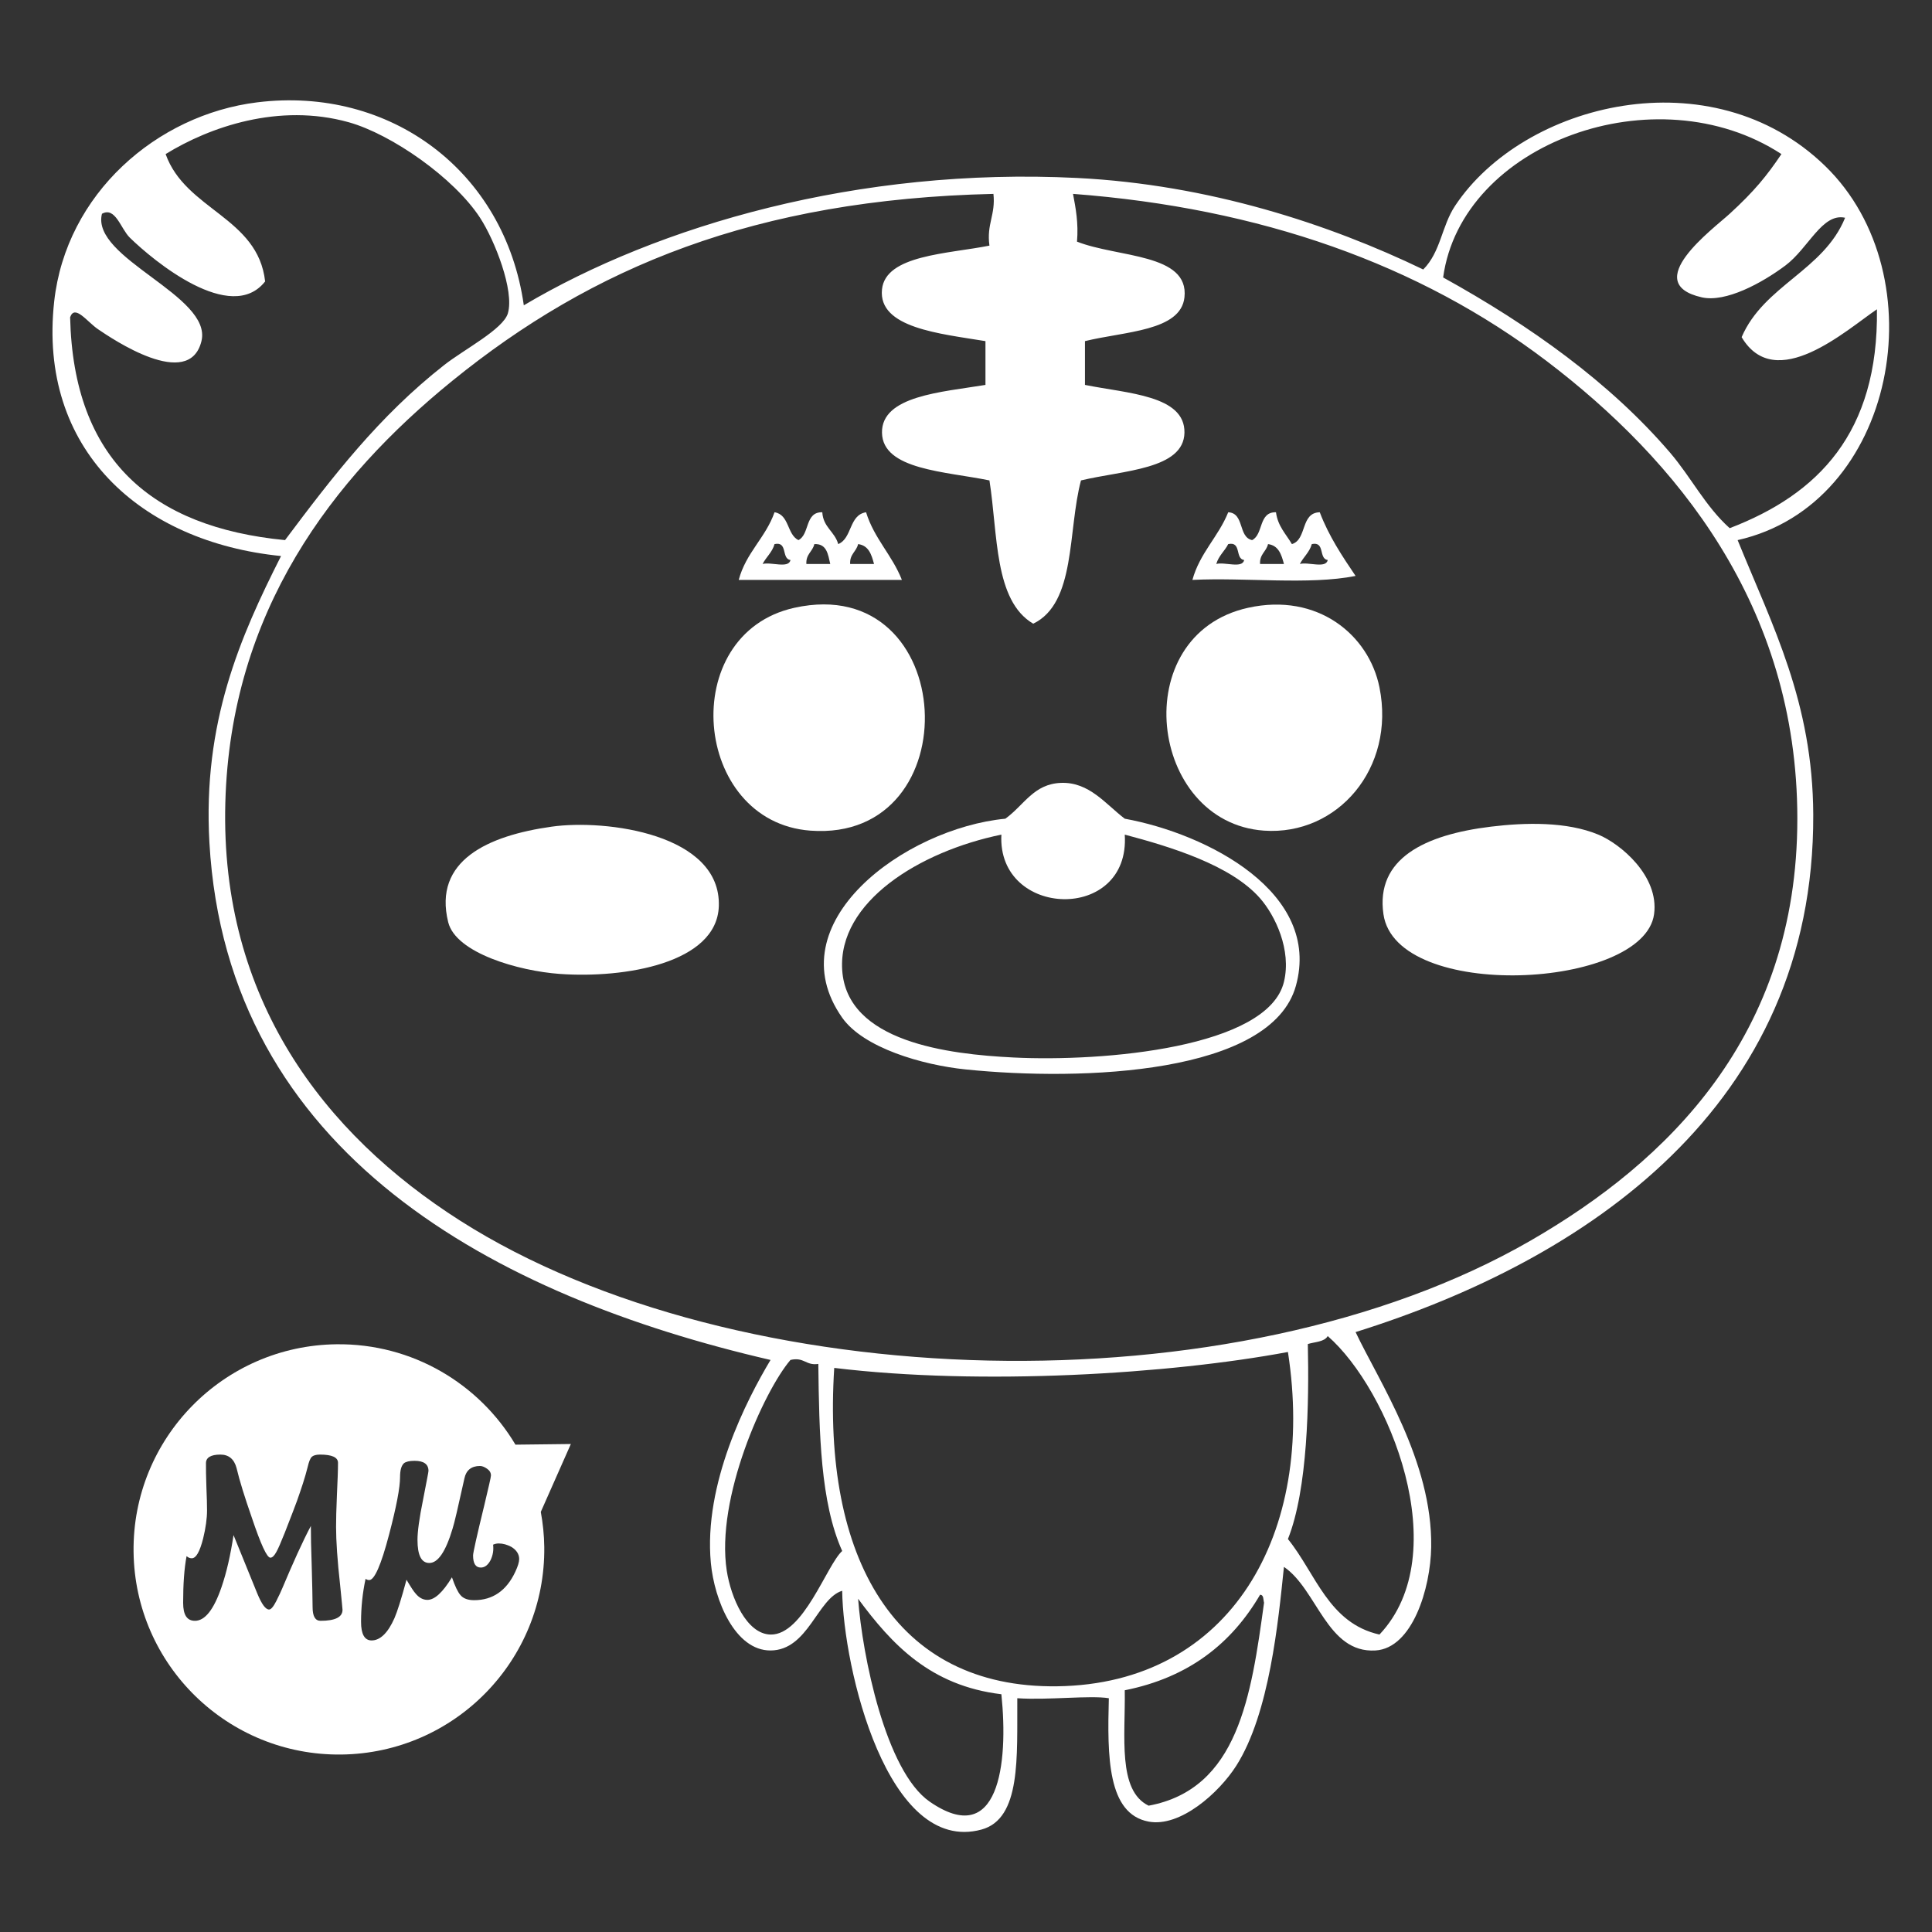 <?xml version="1.0" encoding="utf-8"?>
<!-- Generator: Adobe Illustrator 15.0.0, SVG Export Plug-In . SVG Version: 6.00 Build 0)  -->
<!DOCTYPE svg PUBLIC "-//W3C//DTD SVG 1.1//EN" "http://www.w3.org/Graphics/SVG/1.1/DTD/svg11.dtd">
<svg version="1.1" id="圖層_1" xmlns="http://www.w3.org/2000/svg" xmlns:xlink="http://www.w3.org/1999/xlink" x="0px" y="0px"
	 width="600px" height="600px" viewBox="0 0 600 600" enable-background="new 0 0 600 600" xml:space="preserve">
<rect x="0" y="0" width="600" height="600" fill="#333333" stroke="none"/>
<g>
	<path fill-rule="evenodd" clip-rule="evenodd" fill="#FFFFFF" d="M162.674,94.817c41.8-24.801,103.94-42.931,171.798-39.551
		c40.948,2.041,78.311,14.34,107.527,28.427c5.462-5.487,5.697-13.466,9.888-19.774c21.301-32.075,79.639-46.639,114.943-12.36
		c35.138,34.119,22.136,105.091-27.191,116.179c10.839,26.676,23.343,50.311,23.483,85.281
		c0.362,90.753-70.669,138.33-142.134,160.673c7.218,15.274,23.886,40.082,23.483,66.742c-0.196,12.932-5.867,31.449-17.305,32.134
		c-15.072,0.903-18.087-18.969-28.427-25.955c-1.75,16.831-4.451,45.519-14.831,61.798c-5.332,8.359-17.363,19.147-27.191,17.304
		c-12.777-2.4-12.849-20.077-12.358-38.314c-5.804-0.963-18.896,0.652-28.427,0c-0.109,18.167,1.252,37.426-11.125,40.786
		c-29.201,7.925-42.917-50.024-43.258-74.157c-7.711,2.354-10.532,18.483-22.247,18.539c-11.027,0.051-17.449-15.589-18.539-27.19
		c-2.312-24.587,11.104-50.613,18.539-63.033C153.798,402.576,70.522,358.35,65.035,261.67
		c-2.118-37.313,9.545-63.865,22.247-88.988c-43.722-4.389-75.546-33.195-70.449-79.101c3.704-33.359,31.758-57.934,63.033-61.798
		C121.074,26.692,156.764,53.039,162.674,94.817z M137.956,113.357c6.224-4.881,18.336-11.118,19.775-16.068
		c2.04-7.017-4.036-22.574-8.652-29.663c-8.056-12.371-27.489-25.947-40.786-29.663c-21.687-6.06-43.203,1.468-56.854,9.888
		c6.159,17.376,28.684,19.604,30.899,39.551c-10.604,13.504-34.665-6.39-42.022-13.596c-2.829-2.77-4.474-9.716-8.652-7.416
		c-3.54,13.866,34.369,25.429,30.899,39.55c-3.832,15.595-27.893-0.833-32.135-3.708c-3.371-2.285-7.202-7.838-8.651-3.708
		c1.018,44.3,25.432,65.203,66.741,69.213C103.236,148.109,117.666,129.267,137.956,113.357z M448.18,86.166
		c27.059,14.959,51.84,32.673,70.449,54.381c6.549,7.639,10.938,16.653,18.539,23.483c27.413-10.488,46.241-29.564,45.73-67.978
		c-9.432,6.381-31.498,26.389-42.022,8.651c6.952-16.118,25.475-20.667,32.135-37.078c-7.111-1.574-11.36,9.463-18.54,14.831
		c-7.361,5.505-18.563,11.554-25.954,9.888c-19.404-4.375,3.437-21.182,8.651-25.955c7.638-6.993,11.598-11.871,16.067-18.54
		C514.329,22.479,453.882,44.461,448.18,86.166z M140.427,118.3c-37.252,30.257-68.851,71.59-70.449,131.011
		c-1.639,60.931,30.626,102.842,72.921,129.775c85.763,54.61,240.642,59.185,332.472,6.179
		c42.292-24.412,82.809-63.4,82.809-131.011c0-66.309-37.789-111.676-77.865-142.134c-39.513-30.029-88.895-47.519-147.078-51.91
		c0.838,4.517,1.724,8.987,1.236,14.832c12.645,4.998,34.875,3.609,33.37,17.304c-1.159,10.534-18.604,10.553-30.898,13.595
		c0,4.532,0,9.064,0,13.596c13.202,2.675,31.106,3.201,30.898,14.832c-0.208,11.44-19.063,11.688-32.135,14.832
		c-4.161,15.615-1.494,38.057-14.831,44.494c-12.192-7.171-10.947-27.78-13.597-44.494c-13.567-2.807-33.201-3.255-33.37-14.831
		c-0.167-11.441,18.508-12.592,32.135-14.832c0-4.531,0-9.064,0-13.596c-14.035-2.317-33.361-4.063-32.135-16.067
		c1.093-10.702,20.444-11.018,33.37-13.596c-0.942-6.71,1.959-9.578,1.237-16.067C234.498,61.932,183.896,82.994,140.427,118.3z
		 M412.337,414.929c-1.048,1.837-3.98,1.788-6.18,2.472c0.406,18.05-0.007,45.062-6.179,60.563
		c8.658,10.702,12.604,26.119,28.427,29.662C452.188,482.457,431.289,431.429,412.337,414.929z M259.079,424.816
		c-3.742,58.688,18.538,99.532,69.213,98.876c53.948-0.7,80.412-47.569,71.687-103.82
		C363.24,426.74,304.794,430.356,259.079,424.816z M245.483,422.345c-8.192,9.586-23.289,42.948-19.775,65.505
		c1.287,8.254,6.113,19.618,13.595,19.775c10.217,0.212,17.41-21.569,22.247-25.955c-6.768-15.067-7.15-36.521-7.416-58.09
		C250.234,424.184,249.771,421.352,245.483,422.345z M349.304,524.929c0.228,14.191-2.308,31.145,7.415,35.842
		c27.804-5.153,31.855-34.063,35.843-63.033c-0.277-0.961-0.034-2.438-1.235-2.472C382.51,510.344,369.227,520.955,349.304,524.929z
		 M288.741,559.534c21.382,14.76,24.51-11.596,22.248-33.37c-22.07-2.65-33.995-15.445-44.495-29.662
		C267.799,514.063,275.006,550.053,288.741,559.534z"/>
	<path fill-rule="evenodd" clip-rule="evenodd" fill="#FFFFFF" d="M240.539,159.087c4.626,0.729,3.826,6.887,7.416,8.651
		c3.57-1.785,1.932-8.779,7.416-8.651c0.271,4.672,3.885,6.002,4.943,9.887c4.39-1.79,3.295-9.064,8.651-9.887
		c2.519,8.193,8.114,13.311,11.124,21.011c-16.891,0-33.782,0-50.673,0C231.659,171.628,237.761,167.019,240.539,159.087z
		 M236.832,175.154c2.56-0.734,8.119,1.528,8.652-1.236c-2.907-0.389-0.734-5.858-4.944-4.944
		C239.815,171.545,237.942,172.969,236.832,175.154z M250.427,175.154c2.472,0,4.944,0,7.416,0c-0.698-3.01-1.059-6.358-4.944-6.18
		C252.369,171.328,250.236,172.079,250.427,175.154z M264.022,175.154c2.472,0,4.943,0,7.416,0c-0.773-2.935-1.662-5.753-4.944-6.18
		C265.965,171.328,263.832,172.079,264.022,175.154z"/>
	<path fill-rule="evenodd" clip-rule="evenodd" fill="#FFFFFF" d="M381.438,159.087c5.093,0.261,3.018,7.693,7.416,8.651
		c3.57-1.785,1.931-8.779,7.415-8.651c0.577,4.367,3.122,6.766,4.944,9.887c4.755-1.424,2.606-9.751,8.651-9.887
		c2.837,7.462,6.974,13.625,11.124,19.775c-14.426,2.879-34.192,0.415-50.675,1.236
		C372.625,171.697,378.365,166.725,381.438,159.087z M377.73,175.154c2.559-0.734,8.118,1.528,8.652-1.236
		c-2.906-0.389-0.734-5.858-4.944-4.944C380.328,171.159,378.455,172.583,377.73,175.154z M391.326,175.154c2.472,0,4.943,0,7.415,0
		c-0.772-2.935-1.663-5.753-4.943-6.18C393.267,171.328,391.136,172.079,391.326,175.154z M403.686,175.154
		c2.559-0.734,8.118,1.528,8.651-1.236c-2.906-0.389-0.733-5.858-4.943-4.944C406.668,171.545,404.796,172.969,403.686,175.154z"/>
	<path fill-rule="evenodd" clip-rule="evenodd" fill="#FFFFFF" d="M246.719,188.75c51.199-11.307,54.99,72.937,4.944,69.213
		C215.035,255.237,210.015,196.854,246.719,188.75z"/>
	<path fill-rule="evenodd" clip-rule="evenodd" fill="#FFFFFF" d="M387.618,188.75c21.609-4.772,37.506,8.426,40.787,24.719
		c5.059,25.142-13.056,46.086-35.844,44.494C356.699,255.458,349.69,197.125,387.618,188.75z"/>
	<path fill-rule="evenodd" clip-rule="evenodd" fill="#FFFFFF" d="M349.304,254.255c25.651,4.689,61.185,22.96,53.146,51.909
		c-7.598,27.356-65.979,29.705-102.585,25.955c-13.396-1.372-31.705-6.677-38.315-16.066
		c-20.714-29.429,19.418-58.787,50.674-61.798c5.907-4.29,8.783-10.815,17.305-11.124
		C338.274,242.814,343.37,249.736,349.304,254.255z M310.989,259.199c-25.487,5.24-50.774,20.923-49.439,42.022
		c1.416,22.383,32.902,26.183,53.147,27.191c28.146,1.403,79.105-3.061,84.044-23.483c2.4-9.924-2.711-20.582-7.415-25.955
		c-9.031-10.311-27.751-15.989-42.022-19.775C351.08,286.633,309.613,285.227,310.989,259.199z"/>
	<path fill-rule="evenodd" clip-rule="evenodd" fill="#FFFFFF" d="M171.326,256.727c16.867-2.373,52.689,2.271,51.91,24.719
		c-0.614,17.675-29.191,22.462-49.438,21.011c-12.684-0.91-32.236-6.463-34.606-16.067
		C134.464,267.239,151.548,259.509,171.326,256.727z"/>
	<path fill-rule="evenodd" clip-rule="evenodd" fill="#FFFFFF" d="M463.012,256.727c10.677-1.299,23.533-1.614,33.37,2.472
		c6.788,2.818,18.94,12.807,17.304,24.719c-3.204,23.297-80.107,27.277-84.045,0C427.148,266.66,442.42,259.231,463.012,256.727z"/>
</g>
<path fill="#FFFFFF" d="M106.001,544.887c35.224-0.414,63.438-29.273,63.025-64.453c-0.043-3.724-0.426-7.359-1.078-10.898
	l9.333-21.083l-17.2,0.2c-11.255-18.895-31.988-31.458-55.58-31.177c-35.221,0.414-63.439,29.27-63.021,64.455
	C41.893,517.111,70.781,545.3,106.001,544.887z M99.553,503.354c-1.673,0-2.474-1.427-2.474-4.265c0-2.841-0.133-7.005-0.27-12.691
	c-0.201-5.493-0.268-9.66-0.268-12.501c-2.608,4.924-5.55,11.462-8.897,19.415c-0.401,0.947-1.003,2.275-1.873,3.978
	c-0.873,1.706-1.605,2.559-2.212,2.559c-1.064,0-2.271-1.614-3.676-5.021c-1.602-3.982-4.083-10.037-7.357-18.09
	c-0.937,6.158-2.143,11.561-3.745,16.196c-2.411,7.007-5.153,10.42-8.234,10.42c-2.472,0-3.672-1.802-3.672-5.595
	c0-5.774,0.331-10.602,1.067-14.485c0.535,0.476,1.07,0.66,1.607,0.66c1.337,0,2.478-1.985,3.542-6.155
	c0.805-3.312,1.207-6.249,1.207-8.713c0-1.61-0.063-4.07-0.199-7.293c-0.132-3.219-0.132-5.684-0.132-7.389
	c0-1.704,1.471-2.651,4.481-2.651c2.607,0,4.279,1.424,5.015,4.17c0.937,3.978,2.541,9.094,4.749,15.437
	c2.812,8.333,4.682,12.41,5.755,12.41c0.602,0,1.204-0.572,1.87-1.801c0.538-0.946,1.407-2.938,2.611-5.968
	c2.075-5.304,3.341-8.619,3.814-9.944c1.338-3.789,2.479-7.2,3.277-10.419c0.401-1.702,0.803-2.746,1.337-3.219
	c0.402-0.377,1.271-0.666,2.477-0.666c3.746,0,5.618,0.852,5.618,2.559c0,2.273-0.133,5.589-0.336,9.943
	c-0.201,4.453-0.266,7.769-0.266,9.945c0,4.358,0.402,10.417,1.271,18.184c0.468,4.733,0.732,7.293,0.732,7.577
	C106.372,502.215,104.099,503.354,99.553,503.354z M160.027,488.143c-2.742,5.867-7.022,8.807-12.773,8.807
	c-1.876,0-3.348-0.474-4.284-1.614c-0.805-0.944-1.672-2.744-2.612-5.492c-2.879,4.743-5.414,7.014-7.626,7.014
	c-1.334,0-2.605-0.662-3.679-1.992c-0.466-0.474-1.41-1.892-2.812-4.261c-1.602,5.968-2.875,9.949-3.742,11.932
	c-2.01,4.548-4.415,6.915-7.09,6.915c-2.21,0-3.28-1.983-3.28-5.774c0-4.545,0.471-8.997,1.402-13.356
	c0.407,0.284,0.739,0.381,1.14,0.381c1.608,0,3.682-4.643,6.157-14.112c2.273-8.616,3.413-14.587,3.413-17.904
	c0-2.08,0.398-3.5,1.204-4.259c0.599-0.475,1.673-0.759,3.277-0.759c2.875,0,4.348,1.043,4.348,3.125
	c0,0.378-0.602,3.313-1.672,8.903c-1.205,5.873-1.743,10.04-1.743,12.502c0,4.832,1.208,7.199,3.682,7.199
	c2.676,0,5.083-3.503,7.227-10.701c0.533-1.612,1.736-6.82,3.681-15.63c0.535-2.461,2.134-3.791,4.813-3.791
	c0.668,0,1.407,0.286,2.208,0.856c0.802,0.566,1.205,1.231,1.205,2.083c0,0.568-0.733,3.596-2.072,9.284
	c-2.34,9.563-3.48,14.773-3.48,15.531c0,2.556,0.803,3.788,2.409,3.788c1.204,0,2.207-0.759,3.012-2.278
	c0.736-1.51,1.003-3.118,0.799-4.828c0.405-0.186,1.006-0.377,1.742-0.377c1.336,0,2.604,0.377,3.882,1.041
	c1.601,0.947,2.474,2.272,2.474,3.79C161.234,485.112,160.83,486.434,160.027,488.143z"/>
</svg>

